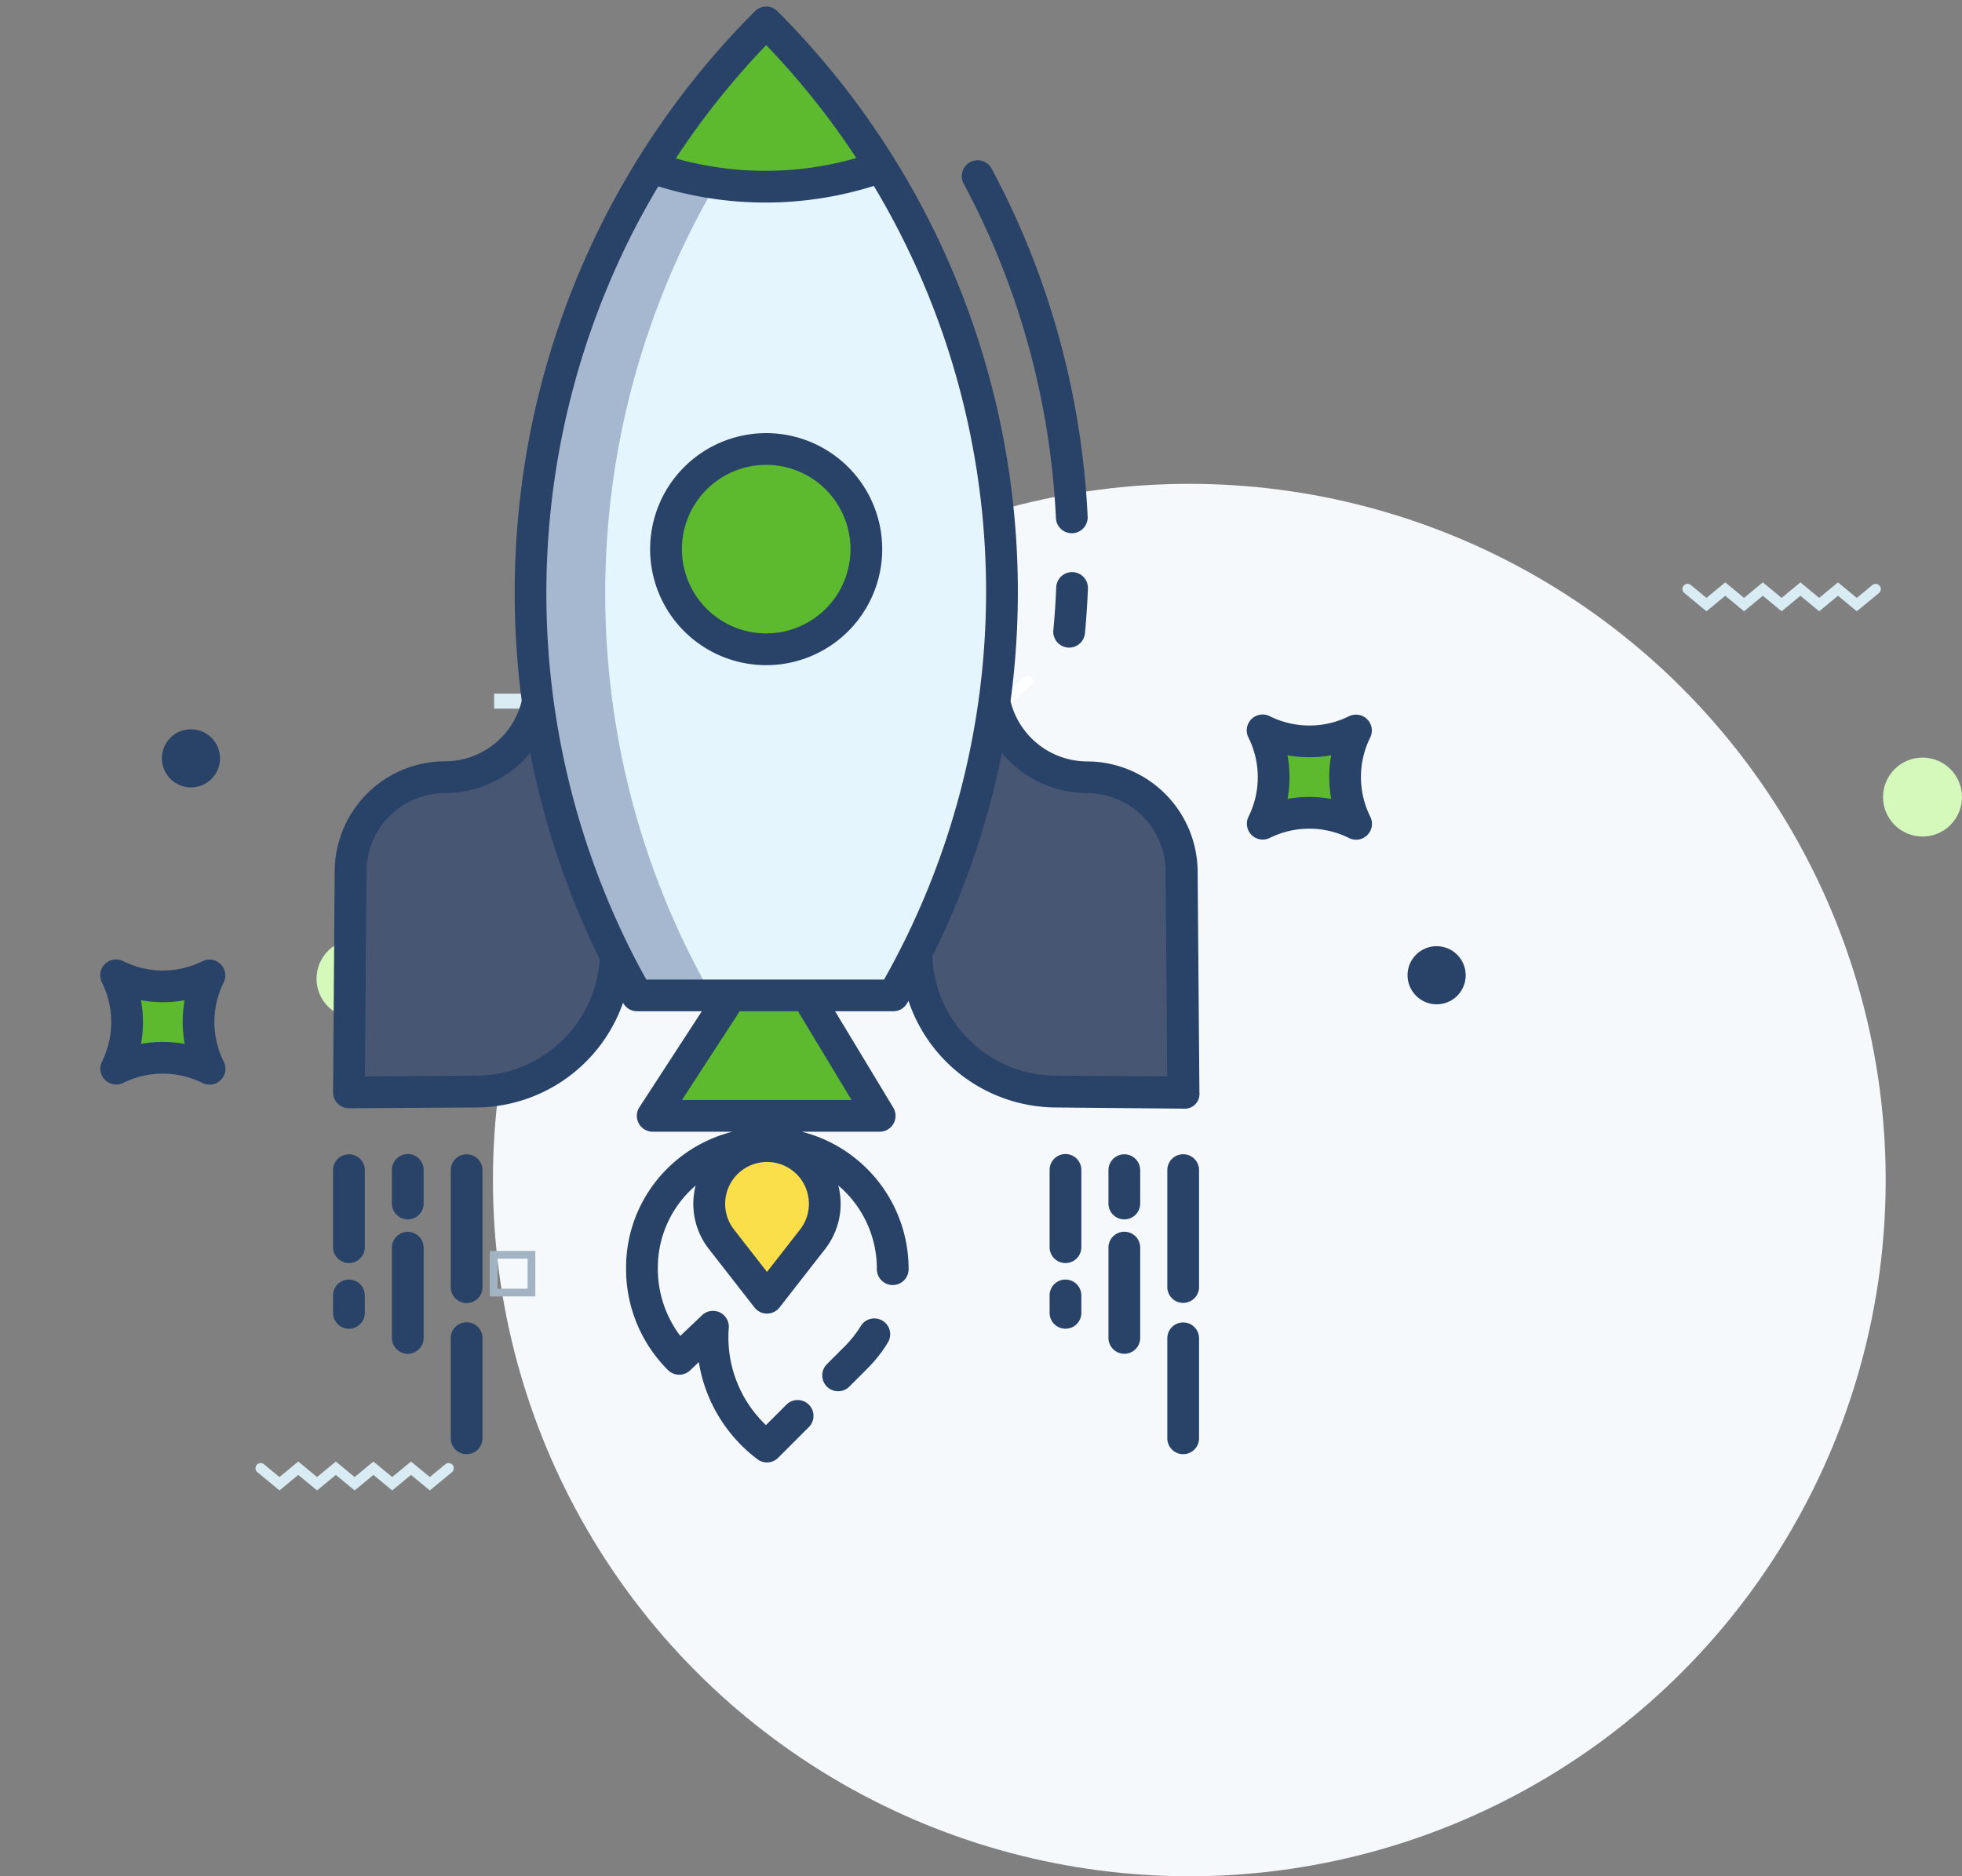 <svg xmlns="http://www.w3.org/2000/svg" width="372.465" height="356.274" viewBox="0 0 372.465 356.274">
  <rect x="0" y="0" width="372.465" height="356.274" fill="#808080" stroke="none"/>
  <g id="right_svg" data-name="right svg" transform="translate(-2954.99 -1843.438)">
    <g id="Group_249" data-name="Group 249" transform="translate(3003.5 1935.313)">
      <circle id="Ellipse_23" data-name="Ellipse 23" cx="132.199" cy="132.199" r="132.199" transform="translate(45.068 0)" fill="#f6f9fc"/>
      <g id="Group_248" data-name="Group 248" transform="translate(44.471 145.658)">
        <path id="Path_330" data-name="Path 330" d="M147.365,351.885H138.72V343.24h8.645Zm-7.172-1.473h5.7v-5.7h-5.7Z" transform="translate(-138.72 -343.24)" fill="#a2b4c3"/>
      </g>
      <path id="Path_1096" data-name="Path 1096" d="M148.44,117.84v-5.15H145.58v5.15h-5.15V120.7h5.15v5.15h2.859V120.7h5.151V117.84Z" transform="translate(-95.136 -78.008)" fill="#d9ebf3"/>
      <path id="Path_1097" data-name="Path 1097" d="M646.527,80.16a.984.984,0,0,0-1.381-.135L642.2,82.456l-3.572-2.946-3.567,2.946-3.567-2.946-3.567,2.946-3.567-2.946-3.567,2.946-3.567-2.946-3.567,2.946-2.941-2.431a.981.981,0,1,0-1.251,1.511h0L613.661,85l3.567-2.946L620.794,85l3.567-2.946L627.928,85l3.567-2.946L635.062,85l3.567-2.946L642.2,85l4.2-3.461A.981.981,0,0,0,646.527,80.16Z" transform="translate(-338.216 -60.8)" fill="#d9ebf3"/>
      <path id="Path_1098" data-name="Path 1098" d="M83.747,426.97a.984.984,0,0,0-1.382-.135l-2.946,2.431-3.572-2.946-3.567,2.946-3.567-2.946-3.567,2.946-3.567-2.946-3.567,2.946-3.567-2.946-3.567,2.946-2.941-2.431a.981.981,0,1,0-1.252,1.511h0l4.193,3.461,3.567-2.946,3.567,2.946,3.567-2.946,3.567,2.946,3.567-2.946,3.567,2.946,3.567-2.946,3.572,2.946,4.2-3.461A.977.977,0,0,0,83.747,426.97Z" transform="translate(-46.333 -240.671)" fill="#d9ebf3"/>
      <path id="Path_1099" data-name="Path 1099" d="M312.177,116.51a.984.984,0,0,0-1.382-.135l-2.946,2.431-3.572-2.946-3.567,2.946-3.567-2.946-3.567,2.946-3.567-2.946-3.567,2.946-3.567-2.946-3.567,2.946-2.941-2.431a.981.981,0,0,0-1.252,1.511h0l4.193,3.461,3.567-2.946,3.567,2.946,3.567-2.946,3.567,2.946,3.567-2.946,3.567,2.946,3.567-2.946,3.572,2.946,4.2-3.461A.973.973,0,0,0,312.177,116.51Z" transform="translate(-164.807 -79.652)" fill="#fff"/>
      <circle id="Ellipse_24" data-name="Ellipse 24" cx="7.495" cy="7.495" r="7.495" transform="translate(308.966 51.982)" fill="#d4f9bb"/>
      <circle id="Ellipse_25" data-name="Ellipse 25" cx="7.495" cy="7.495" r="7.495" transform="translate(11.58 86.471)" fill="#d4f9bb"/>
    </g>
    <g id="launch" transform="translate(2933.344 2010.534) rotate(-45)">
      <path id="Path_1068" data-name="Path 1068" d="M34.884,0a153.353,153.353,0,0,1-3.972,34.759l-.171-.04A65.35,65.35,0,0,1,.075,4.188L0,4.032A152.274,152.274,0,0,1,34.884,0Z" transform="translate(198.412 3.013)" fill="#5dba2f"/>
      <path id="Path_1069" data-name="Path 1069" d="M12.619,121.9,0,109.277q1.115-4.135,2.466-8.18A152.718,152.718,0,0,1,26.031,56.572h0A154.065,154.065,0,0,1,113.088,0l.075.156a65.35,65.35,0,0,0,30.666,30.53l.171.04a152.239,152.239,0,0,1-28.3,59.163,153.345,153.345,0,0,1-28.381,27.965,152.25,152.25,0,0,1-44.129,23.2q-4.339,1.439-8.8,2.616L22.8,132.079Z" transform="translate(85.323 7.045)" fill="#e5f5fd"/>
      <path id="Path_1070" data-name="Path 1070" d="M17.3,7.758a19.679,19.679,0,0,0,7.738,4.8A19.817,19.817,0,0,0,12.519,25.107,19.817,19.817,0,0,0,0,12.554,19.816,19.816,0,0,0,12.518,0,19.835,19.835,0,0,0,17.3,7.758Z" transform="translate(192.366 164.704)" fill="#5dba2f"/>
      <path id="Path_1071" data-name="Path 1071" d="M54.122,22.511a17.96,17.96,0,0,1,0,25.4L24.717,77.752,7.664,60.488A26.567,26.567,0,0,1,7.619,23.2,152.25,152.25,0,0,0,51.747,0l.015.02A17.967,17.967,0,0,0,54.122,22.511Z" transform="translate(120.894 124.899)" fill="#475673"/>
      <path id="Path_1072" data-name="Path 1072" d="M36.873,10.184,30.46,36.119,0,5.654,26.689,0Z" transform="translate(71.253 128.941)" fill="#5dba2f"/>
      <path id="Path_1073" data-name="Path 1073" d="M55.246,5.262A17.952,17.952,0,0,0,77.732,7.617,152.718,152.718,0,0,0,54.166,52.143a26.564,26.564,0,0,1-36.9-.422L0,34.668,29.843,5.262A17.96,17.96,0,0,1,55.246,5.262Z" transform="translate(33.622 55.999)" fill="#475673"/>
      <path id="Path_1074" data-name="Path 1074" d="M23.571,10.965a10.943,10.943,0,0,1-9.616,10.876L0,23.574,1.727,9.614a10.963,10.963,0,0,1,21.843,1.351Z" transform="translate(62.174 150.781)" fill="#fadf4a"/>
      <path id="Path_1075" data-name="Path 1075" d="M17.3,7.758a19.679,19.679,0,0,0,7.738,4.8A19.817,19.817,0,0,0,12.518,25.107,19.817,19.817,0,0,0,0,12.554a19.679,19.679,0,0,0,7.738-4.8A19.835,19.835,0,0,0,12.518,0,19.835,19.835,0,0,0,17.3,7.758Z" transform="translate(5.568 43.687)" fill="#5dba2f"/>
      <circle id="Ellipse_20" data-name="Ellipse 20" cx="19.015" cy="19.015" r="19.015" transform="translate(143.561 54.72)" fill="#5dba2f"/>
      <path id="Path_1076" data-name="Path 1076" d="M113.164.156,113.088,0A154.065,154.065,0,0,0,26.036,56.572h-.005A152.718,152.718,0,0,0,2.466,101.1Q1.117,105.142,0,109.277L10.043,119.32q1.115-4.135,2.466-8.18A152.718,152.718,0,0,1,36.074,66.615h.005A154.152,154.152,0,0,1,119.712,10.89,65.334,65.334,0,0,1,113.164.156Z" transform="translate(85.323 7.045)" fill="#a6b7d0"/>
      <g id="Group_247" data-name="Group 247" transform="translate(0 0)">
        <path id="Path_1077" data-name="Path 1077" d="M144.332,126.967A155.979,155.979,0,0,0,205.7,3.013,3.013,3.013,0,0,0,202.684,0,155.548,155.548,0,0,0,106.95,32.932,157.747,157.747,0,0,0,78.8,61.272,15,15,0,0,1,60.386,59.13a20.975,20.975,0,0,0-29.648-.015L.9,88.52a3.013,3.013,0,0,0,0,4.289l17.266,17.053a29.677,29.677,0,0,0,33.675,5.564c-.01.037-.021.073-.031.11a3.013,3.013,0,0,0,.778,2.916l8.69,8.691-21.26,4.506a3.013,3.013,0,0,0-1.506,5.078l10.7,10.7A26.735,26.735,0,0,0,41.42,144.3c-.873-.2-1.747-.352-2.593-.457a26.819,26.819,0,0,0-3.188-.213,26.452,26.452,0,0,0-18.992,7.808,27.077,27.077,0,0,0-8.091,19.34,3.013,3.013,0,0,0,2.937,3.013l2.272.058a28.812,28.812,0,0,0-5.147,21.08,3,3,0,0,0,2.958,2.416h8.231a3.013,3.013,0,1,0,0-6.026H14.319a23,23,0,0,1,8.092-18.067,3.008,3.008,0,0,0-1.917-5.264l-5.7-.144a21.123,21.123,0,0,1,6.1-12.128,20.538,20.538,0,0,1,14.544-6.061H35.6c.48,0,.961.029,1.441.065a13.9,13.9,0,0,0-6.74,10.307l-1.728,13.96a3.013,3.013,0,0,0,2.99,3.383,3.062,3.062,0,0,0,.37-.023l13.96-1.728a13.945,13.945,0,0,0,10.31-6.762c.043.543.073,1.09.074,1.642a20.714,20.714,0,0,1-6.1,14.738,3.013,3.013,0,1,0,4.26,4.261,26.838,26.838,0,0,0,7.66-22.333c-.1-.84-.247-1.694-.435-2.54a26.756,26.756,0,0,0-3.15-7.9l10.468,10.467a3.013,3.013,0,0,0,5.055-1.406l5.133-20.754,7.814,7.815a3.016,3.016,0,0,0,2.9.782l.539-.151A29.671,29.671,0,0,0,95.8,187.5l17.051,17.372a2.791,2.791,0,0,0,4.288,0L146.534,175a21.032,21.032,0,0,0,0-29.69,15.041,15.041,0,0,1-2.2-18.341ZM199.641,6.056a149.723,149.723,0,0,1-3.06,27.267A62.614,62.614,0,0,1,172.294,9.139a149.326,149.326,0,0,1,27.346-3.083ZM22.4,105.575,7.3,90.668l27.68-27.277a14.949,14.949,0,0,1,21.14,0,21.045,21.045,0,0,0,16.81,6.029,156.193,156.193,0,0,0-18.358,37.015A23.616,23.616,0,0,1,22.4,105.575Zm29.426,58.338a7.938,7.938,0,0,1-6.675,5.724l-10.122,1.255,1.255-10.12a7.952,7.952,0,1,1,15.544,3.143Zm17.637-4.759L46.7,136.392l19.661-4.168,7.825,7.824ZM90,147.348,58.085,115.433q.8-2.842,1.724-5.648c.018-.018.037-.034.055-.05l-.029-.029a151.351,151.351,0,0,1,93.428-95.287q6.39-2.241,12.933-3.881a68.64,68.64,0,0,0,28.99,28.876A149.839,149.839,0,0,1,90,147.348Zm52.259,23.35L115,198.363,100.09,183.27a23.613,23.613,0,0,1-.518-32.554,154.849,154.849,0,0,0,36.673-17.98,21.051,21.051,0,0,0,6.029,16.806,14.97,14.97,0,0,1-.015,21.156Z" transform="translate(30.613 0)" fill="#284268"/>
        <path id="Path_1078" data-name="Path 1078" d="M12.635.084A20.939,20.939,0,0,1,7.759.647H3.013a3.013,3.013,0,0,0,0,6.026H7.759a26.955,26.955,0,0,0,6.277-.729,3.013,3.013,0,1,0-1.4-5.86Z" transform="translate(58.282 190.671)" fill="#284268"/>
        <path id="Path_1079" data-name="Path 1079" d="M3.016,11.453a3,3,0,0,0,1.92-.692c2.147-1.778,4.276-3.64,6.327-5.534A3.013,3.013,0,1,0,7.178.8C5.2,2.62,3.156,4.41,1.091,6.121a3.013,3.013,0,0,0,1.923,5.333Z" transform="translate(189.143 117.053)" fill="#284268"/>
        <path id="Path_1080" data-name="Path 1080" d="M37.063.13a3.013,3.013,0,0,0-3.756,2.012,149.148,149.148,0,0,1-9.773,24.337c-1.444,2.844-3,5.681-4.63,8.432-2,3.38-4.163,6.725-6.427,9.942A150.9,150.9,0,0,1,.783,59.443,3.013,3.013,0,1,0,5.243,63.5,157.055,157.055,0,0,0,17.4,48.32c2.355-3.345,4.6-6.824,6.686-10.341,1.694-2.862,3.314-5.813,4.818-8.772A155.226,155.226,0,0,0,39.073,3.885,3.013,3.013,0,0,0,37.063.13Z" transform="translate(204.857 49.02)" fill="#284268"/>
        <path id="Path_1081" data-name="Path 1081" d="M3.015,8.333a3,3,0,0,0,2.13-.882L7.452,5.143A3.013,3.013,0,1,0,3.192.882L.882,3.19a3.013,3.013,0,0,0,2.13,5.143Z" transform="translate(1.007 114.949)" fill="#284268"/>
        <path id="Path_1082" data-name="Path 1082" d="M5.143,15.453,15.453,5.144A3.013,3.013,0,0,0,11.192.882L.883,11.191a3.013,3.013,0,1,0,4.26,4.261Z" transform="translate(9.861 98.095)" fill="#284268"/>
        <path id="Path_1083" data-name="Path 1083" d="M.883,17.262a3.013,3.013,0,0,0,4.261,0L17.262,5.143A3.013,3.013,0,0,0,13,.883L.882,13a3.013,3.013,0,0,0,0,4.261Z" transform="translate(5.547 116.399)" fill="#284268"/>
        <path id="Path_1084" data-name="Path 1084" d="M3.012,10.505a3,3,0,0,0,2.13-.882l4.48-4.48A3.013,3.013,0,1,0,5.362.882L.882,5.362a3.013,3.013,0,0,0,2.13,5.143Z" transform="translate(23.591 105.992)" fill="#284268"/>
        <path id="Path_1085" data-name="Path 1085" d="M14.27.883.883,14.269A3.013,3.013,0,1,0,5.143,18.53L18.529,5.143A3.013,3.013,0,1,0,14.269.882Z" transform="translate(0 136.478)" fill="#284268"/>
        <path id="Path_1086" data-name="Path 1086" d="M20.825.882a3.013,3.013,0,0,0-4.26,0L.883,16.563a3.013,3.013,0,1,0,4.26,4.261L20.825,5.141a3.013,3.013,0,0,0,0-4.259Z" transform="translate(20.287 113.895)" fill="#284268"/>
        <path id="Path_1087" data-name="Path 1087" d="M3.192.885.882,3.192A3.013,3.013,0,1,0,5.144,7.453L7.45,5.143A3.013,3.013,0,1,0,3.189.883Z" transform="translate(97.196 211.134)" fill="#284268"/>
        <path id="Path_1088" data-name="Path 1088" d="M11.192.883.883,11.192a3.013,3.013,0,1,0,4.26,4.261L15.452,5.143A3.013,3.013,0,1,0,11.192.882Z" transform="translate(106.048 194.282)" fill="#284268"/>
        <path id="Path_1089" data-name="Path 1089" d="M.882,17.261a3.013,3.013,0,0,0,4.261,0L17.261,5.143A3.013,3.013,0,1,0,13,.882L.882,13A3.013,3.013,0,0,0,.882,17.261Z" transform="translate(101.734 212.587)" fill="#284268"/>
        <path id="Path_1090" data-name="Path 1090" d="M.883,9.624a3.013,3.013,0,0,0,4.261,0l4.48-4.48A3.013,3.013,0,0,0,5.362.883L.883,5.362A3.013,3.013,0,0,0,.883,9.624Z" transform="translate(119.777 202.181)" fill="#284268"/>
        <path id="Path_1091" data-name="Path 1091" d="M14.269.882.883,14.268a3.013,3.013,0,1,0,4.26,4.261L18.53,5.143A3.013,3.013,0,1,0,14.269.882Z" transform="translate(96.187 232.666)" fill="#284268"/>
        <path id="Path_1092" data-name="Path 1092" d="M16.566.882.883,16.565a3.013,3.013,0,1,0,4.261,4.261L20.826,5.143A3.013,3.013,0,1,0,16.565.882Z" transform="translate(116.474 210.082)" fill="#284268"/>
        <path id="Path_1093" data-name="Path 1093" d="M29,12.707A16.888,16.888,0,0,1,18.387,2.061a3.013,3.013,0,0,0-5.717,0A16.888,16.888,0,0,1,2.057,12.707a3.013,3.013,0,0,0,0,5.714A16.888,16.888,0,0,1,12.67,29.067a3.013,3.013,0,0,0,5.717,0A16.888,16.888,0,0,1,29,18.421a3.013,3.013,0,0,0,0-5.714ZM15.529,21.435a23.064,23.064,0,0,0-5.859-5.871,23.062,23.062,0,0,0,5.859-5.871,23.064,23.064,0,0,0,5.859,5.871,23.065,23.065,0,0,0-5.859,5.871Z" transform="translate(189.356 161.693)" fill="#284268"/>
        <path id="Path_1094" data-name="Path 1094" d="M2.057,18.421A16.888,16.888,0,0,1,12.67,29.067a3.013,3.013,0,0,0,5.717,0A16.888,16.888,0,0,1,29,18.421a3.013,3.013,0,0,0,0-5.714A16.888,16.888,0,0,1,18.387,2.061a3.013,3.013,0,0,0-5.717,0A16.888,16.888,0,0,1,2.057,12.707a3.013,3.013,0,0,0,0,5.714ZM15.529,9.694a23.065,23.065,0,0,0,5.859,5.871,23.065,23.065,0,0,0-5.859,5.871,23.064,23.064,0,0,0-5.859-5.871,23.065,23.065,0,0,0,5.859-5.871Z" transform="translate(2.557 40.676)" fill="#284268"/>
        <ellipse id="Ellipse_21" data-name="Ellipse 21" cx="5.516" cy="5.524" rx="5.516" ry="5.524" transform="translate(51.756 19.082)" fill="#284268"/>
        <ellipse id="Ellipse_22" data-name="Ellipse 22" cx="5.516" cy="5.524" rx="5.516" ry="5.524" transform="translate(189.847 215.421)" fill="#284268"/>
        <path id="Path_1095" data-name="Path 1095" d="M22.014,0A22.029,22.029,0,1,0,42.366,13.6,22.024,22.024,0,0,0,22.014,0ZM33.33,33.345a16,16,0,1,1,0-22.632A16,16,0,0,1,33.33,33.345Z" transform="translate(140.562 51.705)" fill="#284268"/>
      </g>
    </g>
  </g>
</svg>
